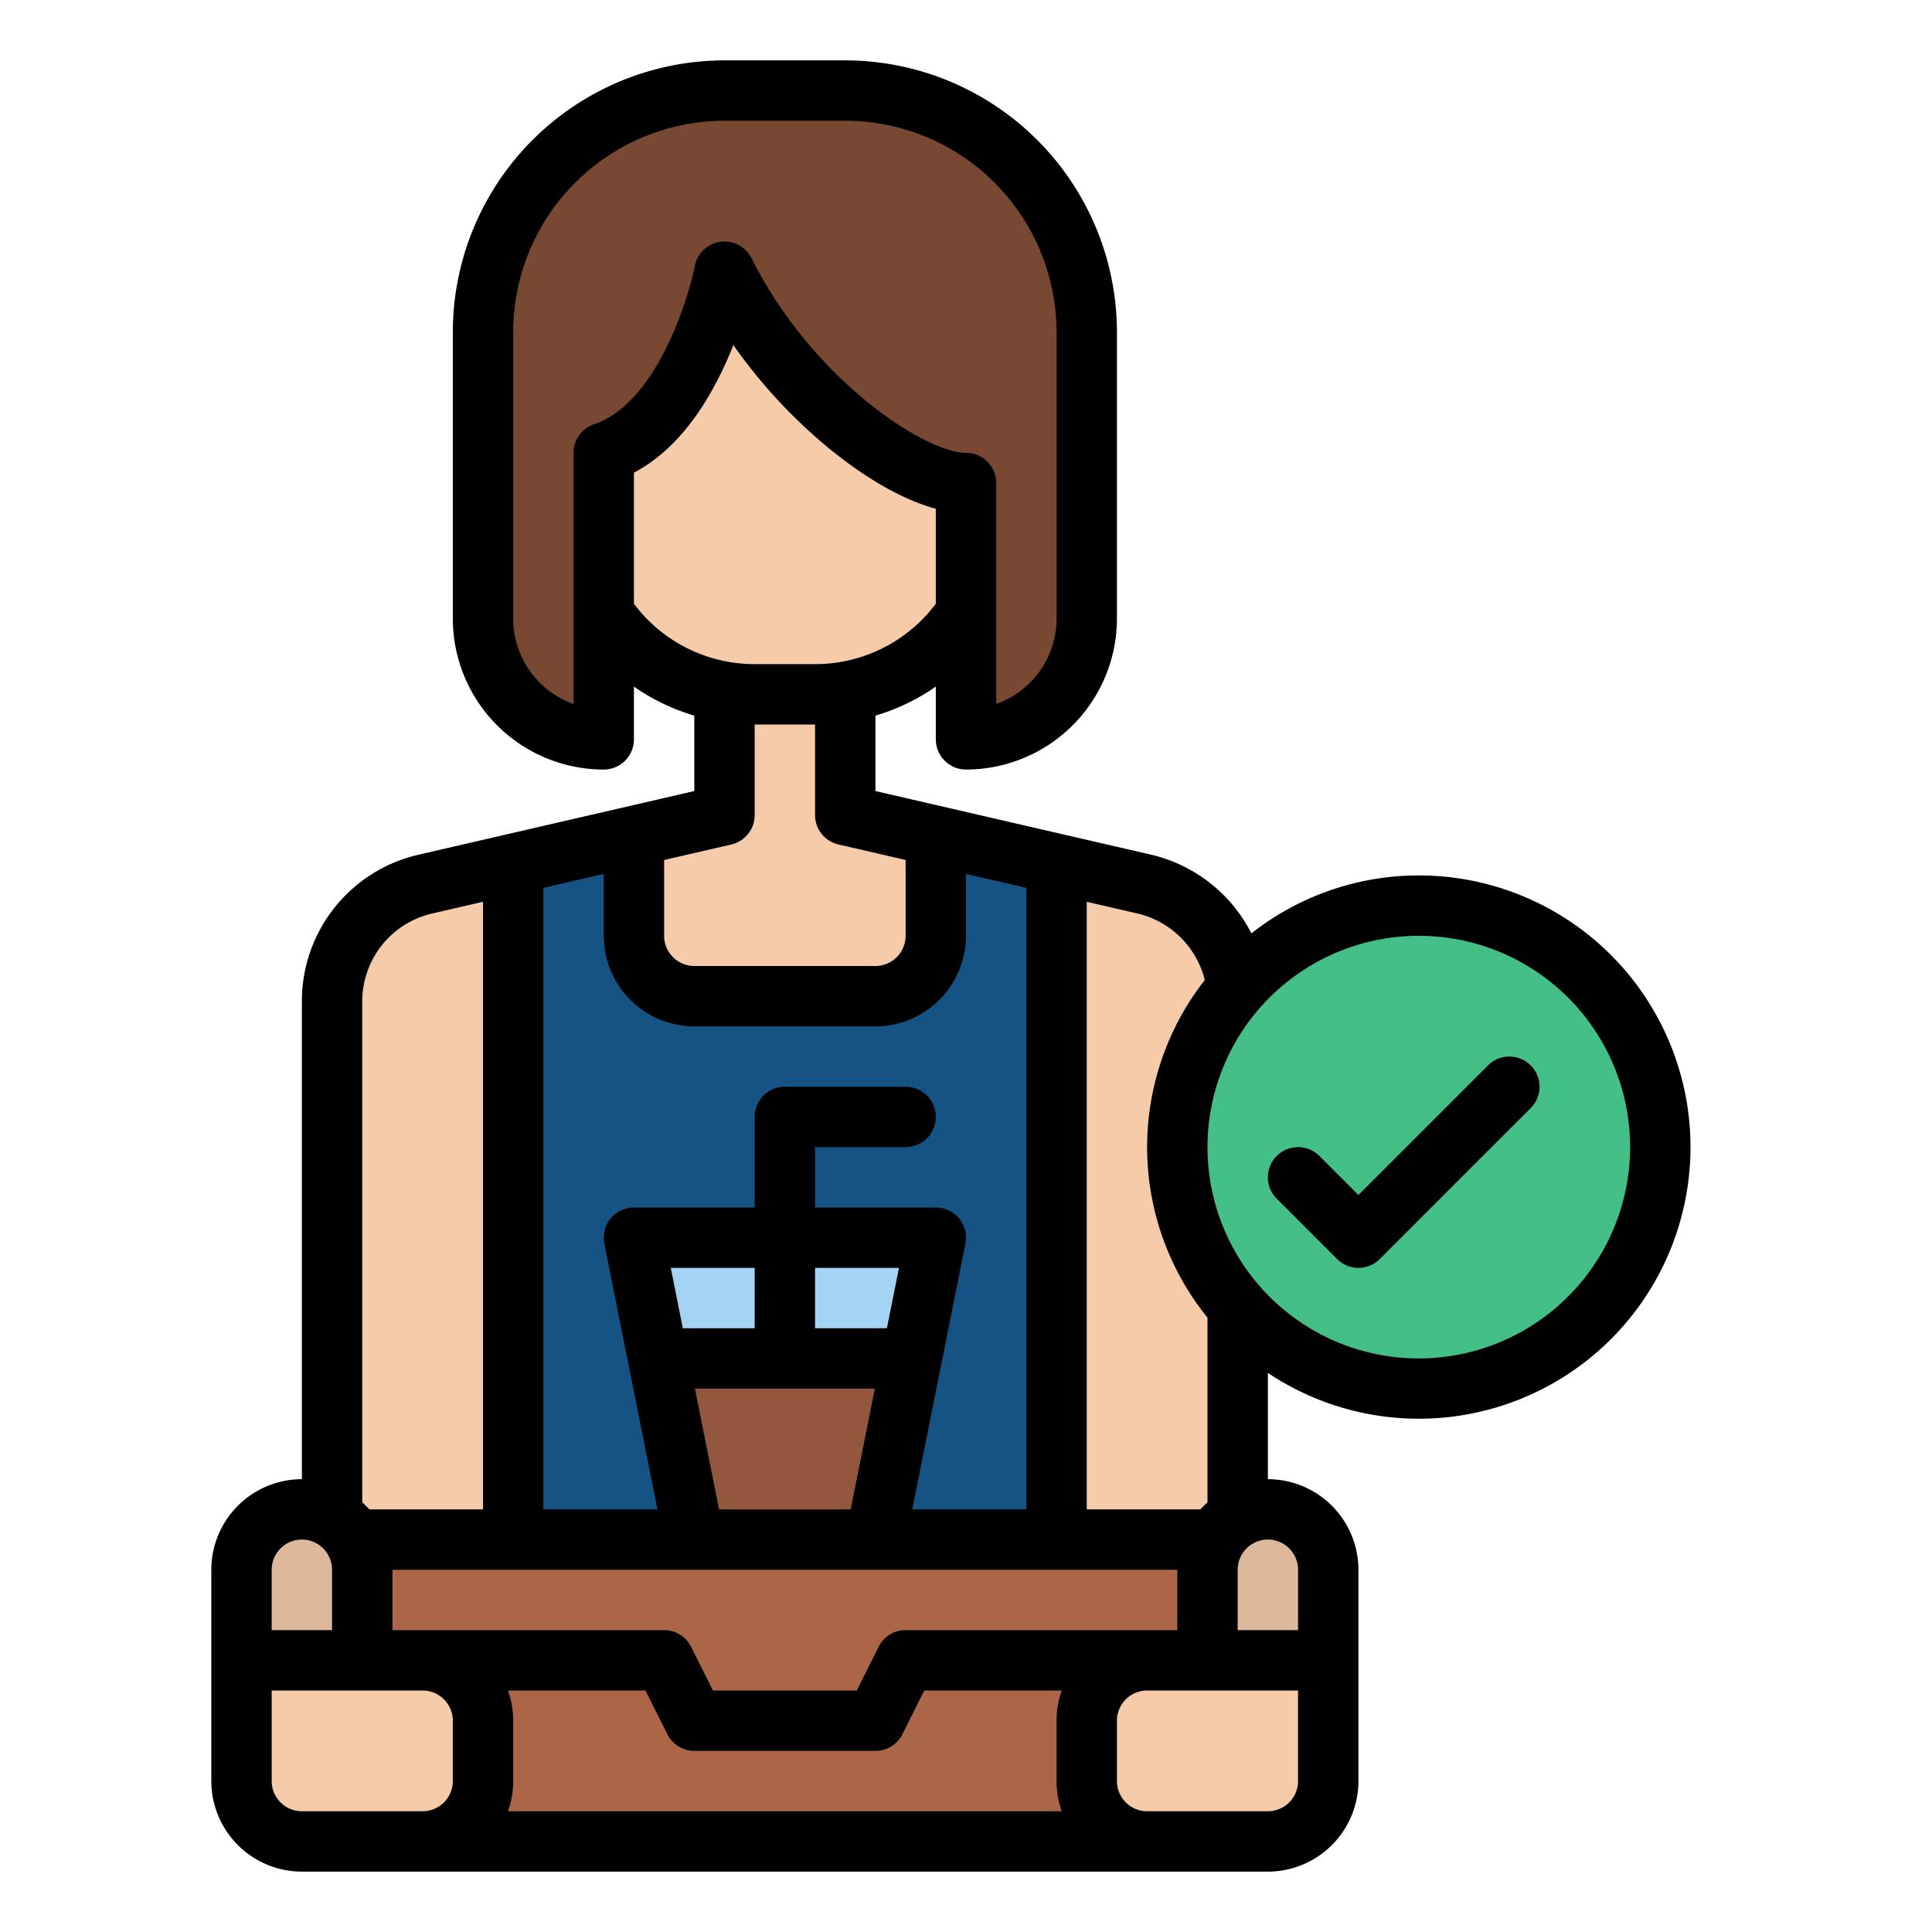 <svg id="Filled" height="512" viewBox="0 0 512 512" width="512" xmlns="http://www.w3.org/2000/svg"><path d="m224 216v-48h-32v48l-79.2 18.276a32 32 0 0 0 -24.8 31.18v222.544h240v-222.544a32 32 0 0 0 -24.8-31.18z" fill="#f5cbaa"/><path d="m152 72h112a0 0 0 0 1 0 0v64a48 48 0 0 1 -48 48h-16a48 48 0 0 1 -48-48v-64a0 0 0 0 1 0 0z" fill="#f5cbaa"/><path d="m160 120c24-8 32-48 32-48 16 32 48 56 64 56v67.939a32 32 0 0 0 32-32v-75.939a64 64 0 0 0 -64-64h-32a64 64 0 0 0 -64 64v75.939a32 32 0 0 0 32 32z" fill="#794832"/><path d="m280 228.93v259.07h-144v-259.07l32-7.39v26.46a16 16 0 0 0 16 16h48a16 16 0 0 0 16-16v-26.46z" fill="#155384"/><circle cx="376" cy="304" fill="#44c086" r="64"/><path d="m168 328 16 80v16h48v-16l16-80z" fill="#a4d4f4"/><path d="m88 408h240v80h-240z" fill="#ab6647"/><path d="m64 400h32a0 0 0 0 1 0 0v24a16 16 0 0 1 -16 16 16 16 0 0 1 -16-16v-24a0 0 0 0 1 0 0z" fill="#deb89a" transform="matrix(-1 0 0 -1 160 840)"/><path d="m336 400a16 16 0 0 1 16 16v24a0 0 0 0 1 0 0h-32a0 0 0 0 1 0 0v-24a16 16 0 0 1 16-16z" fill="#deb89a"/><path d="m80 440h32a16 16 0 0 1 16 16v32a0 0 0 0 1 0 0h-48a16 16 0 0 1 -16-16v-16a16 16 0 0 1 16-16z" fill="#f5cbaa" transform="matrix(-1 0 0 -1 192 928)"/><path d="m304 440h48a0 0 0 0 1 0 0v32a16 16 0 0 1 -16 16h-32a16 16 0 0 1 -16-16v-16a16 16 0 0 1 16-16z" fill="#f5cbaa"/><path d="m232 408 9.6-48h-67.2l9.6 48z" fill="#93573d"/><path d="m376 232a71.624 71.624 0 0 0 -44.364 15.354 40.1 40.1 0 0 0 -26.636-20.869l-73-16.849v-19.983a55.8 55.8 0 0 0 16-7.693v13.979a8 8 0 0 0 8 8 40.045 40.045 0 0 0 40-40v-75.939a72.081 72.081 0 0 0 -72-72h-32a72.081 72.081 0 0 0 -72 72v75.939a40.045 40.045 0 0 0 40 40 8 8 0 0 0 8-8v-13.979a55.8 55.8 0 0 0 16 7.693v19.983l-73 16.849a39.818 39.818 0 0 0 -31 38.975v126.54a24.027 24.027 0 0 0 -24 24v56a24.028 24.028 0 0 0 24 24h256a24.028 24.028 0 0 0 24-24v-56a24.027 24.027 0 0 0 -24-24v-28.167a71.988 71.988 0 1 0 40-131.833zm-88 6.982 13.4 3.093a24.077 24.077 0 0 1 17.884 17.65 71.787 71.787 0 0 0 .716 89.46v48.946a23.883 23.883 0 0 0 -1.869 1.869h-30.131zm-56.158 129.018-6.4 32h-34.883l-6.4-32zm-15.842-16v-16h22.242l-3.2 16zm-16 0h-19.042l-3.2-16h22.242zm112 64v16h-72a8 8 0 0 0 -7.155 4.422l-5.789 11.578h-38.112l-5.789-11.578a8 8 0 0 0 -7.155-4.422h-72v-16zm-154.53-303.59a8 8 0 0 0 -5.47 7.59v66.568a24.041 24.041 0 0 1 -16-22.629v-75.939a56.063 56.063 0 0 1 56-56h32a56.063 56.063 0 0 1 56 56v75.939a24.041 24.041 0 0 1 -16 22.629v-58.568a8 8 0 0 0 -8-8c-10.949 0-40.847-19.582-56.845-51.578a8 8 0 0 0 -7.155-4.422 8.139 8.139 0 0 0 -1.065.07 8 8 0 0 0 -6.783 6.361c-1.968 9.86-10.607 36.621-26.682 41.979zm10.53 47.59v-34.746c9.711-5.109 17.861-14.816 24.283-28.943.751-1.652 1.439-3.283 2.066-4.865a138.79 138.79 0 0 0 24.529 26.7c10.249 8.541 20.45 14.339 29.122 16.685v25.169a39.932 39.932 0 0 1 -32 16h-16a39.932 39.932 0 0 1 -32-16zm8 67.908 17.8-4.108a8 8 0 0 0 6.2-7.8v-24h16v24a8 8 0 0 0 6.2 7.795l17.8 4.105v20.1a8.009 8.009 0 0 1 -8 8h-48a8.009 8.009 0 0 1 -8-8zm-32 7.386 16-3.693v16.399a24.027 24.027 0 0 0 24 24h48a24.027 24.027 0 0 0 24-24v-16.4l16 3.693v164.707h-30.241l14.086-70.431a8 8 0 0 0 -7.845-9.569h-32v-16h24a8 8 0 0 0 0-16h-32a8 8 0 0 0 -8 8v24h-32a8 8 0 0 0 -7.845 9.569l14.086 70.431h-30.241zm-48 30.166a23.891 23.891 0 0 1 18.6-23.385l13.4-3.093v161.018h-30.131a23.883 23.883 0 0 0 -1.869-1.869zm-24 150.54a8 8 0 0 1 16 0v16h-16zm48 56a8.009 8.009 0 0 1 -8 8h-32a8.009 8.009 0 0 1 -8-8v-24h40a8.009 8.009 0 0 1 8 8zm161.376 8h-146.752a23.889 23.889 0 0 0 1.376-8v-16a23.889 23.889 0 0 0 -1.376-8h36.432l5.789 11.578a8 8 0 0 0 7.155 4.422h48a8 8 0 0 0 7.155-4.422l5.789-11.578h36.432a23.889 23.889 0 0 0 -1.376 8v16a23.889 23.889 0 0 0 1.376 8zm62.624-8a8.009 8.009 0 0 1 -8 8h-32a8.009 8.009 0 0 1 -8-8v-16a8.009 8.009 0 0 1 8-8h40zm0-56v16h-16v-16a8 8 0 0 1 16 0zm32-56a56 56 0 1 1 56-56 56.063 56.063 0 0 1 -56 56z"/><path d="m394.343 282.343-34.343 34.344-10.343-10.344a8 8 0 0 0 -11.314 11.314l16 16a8 8 0 0 0 11.314 0l40-40a8 8 0 0 0 -11.314-11.314z"/></svg>